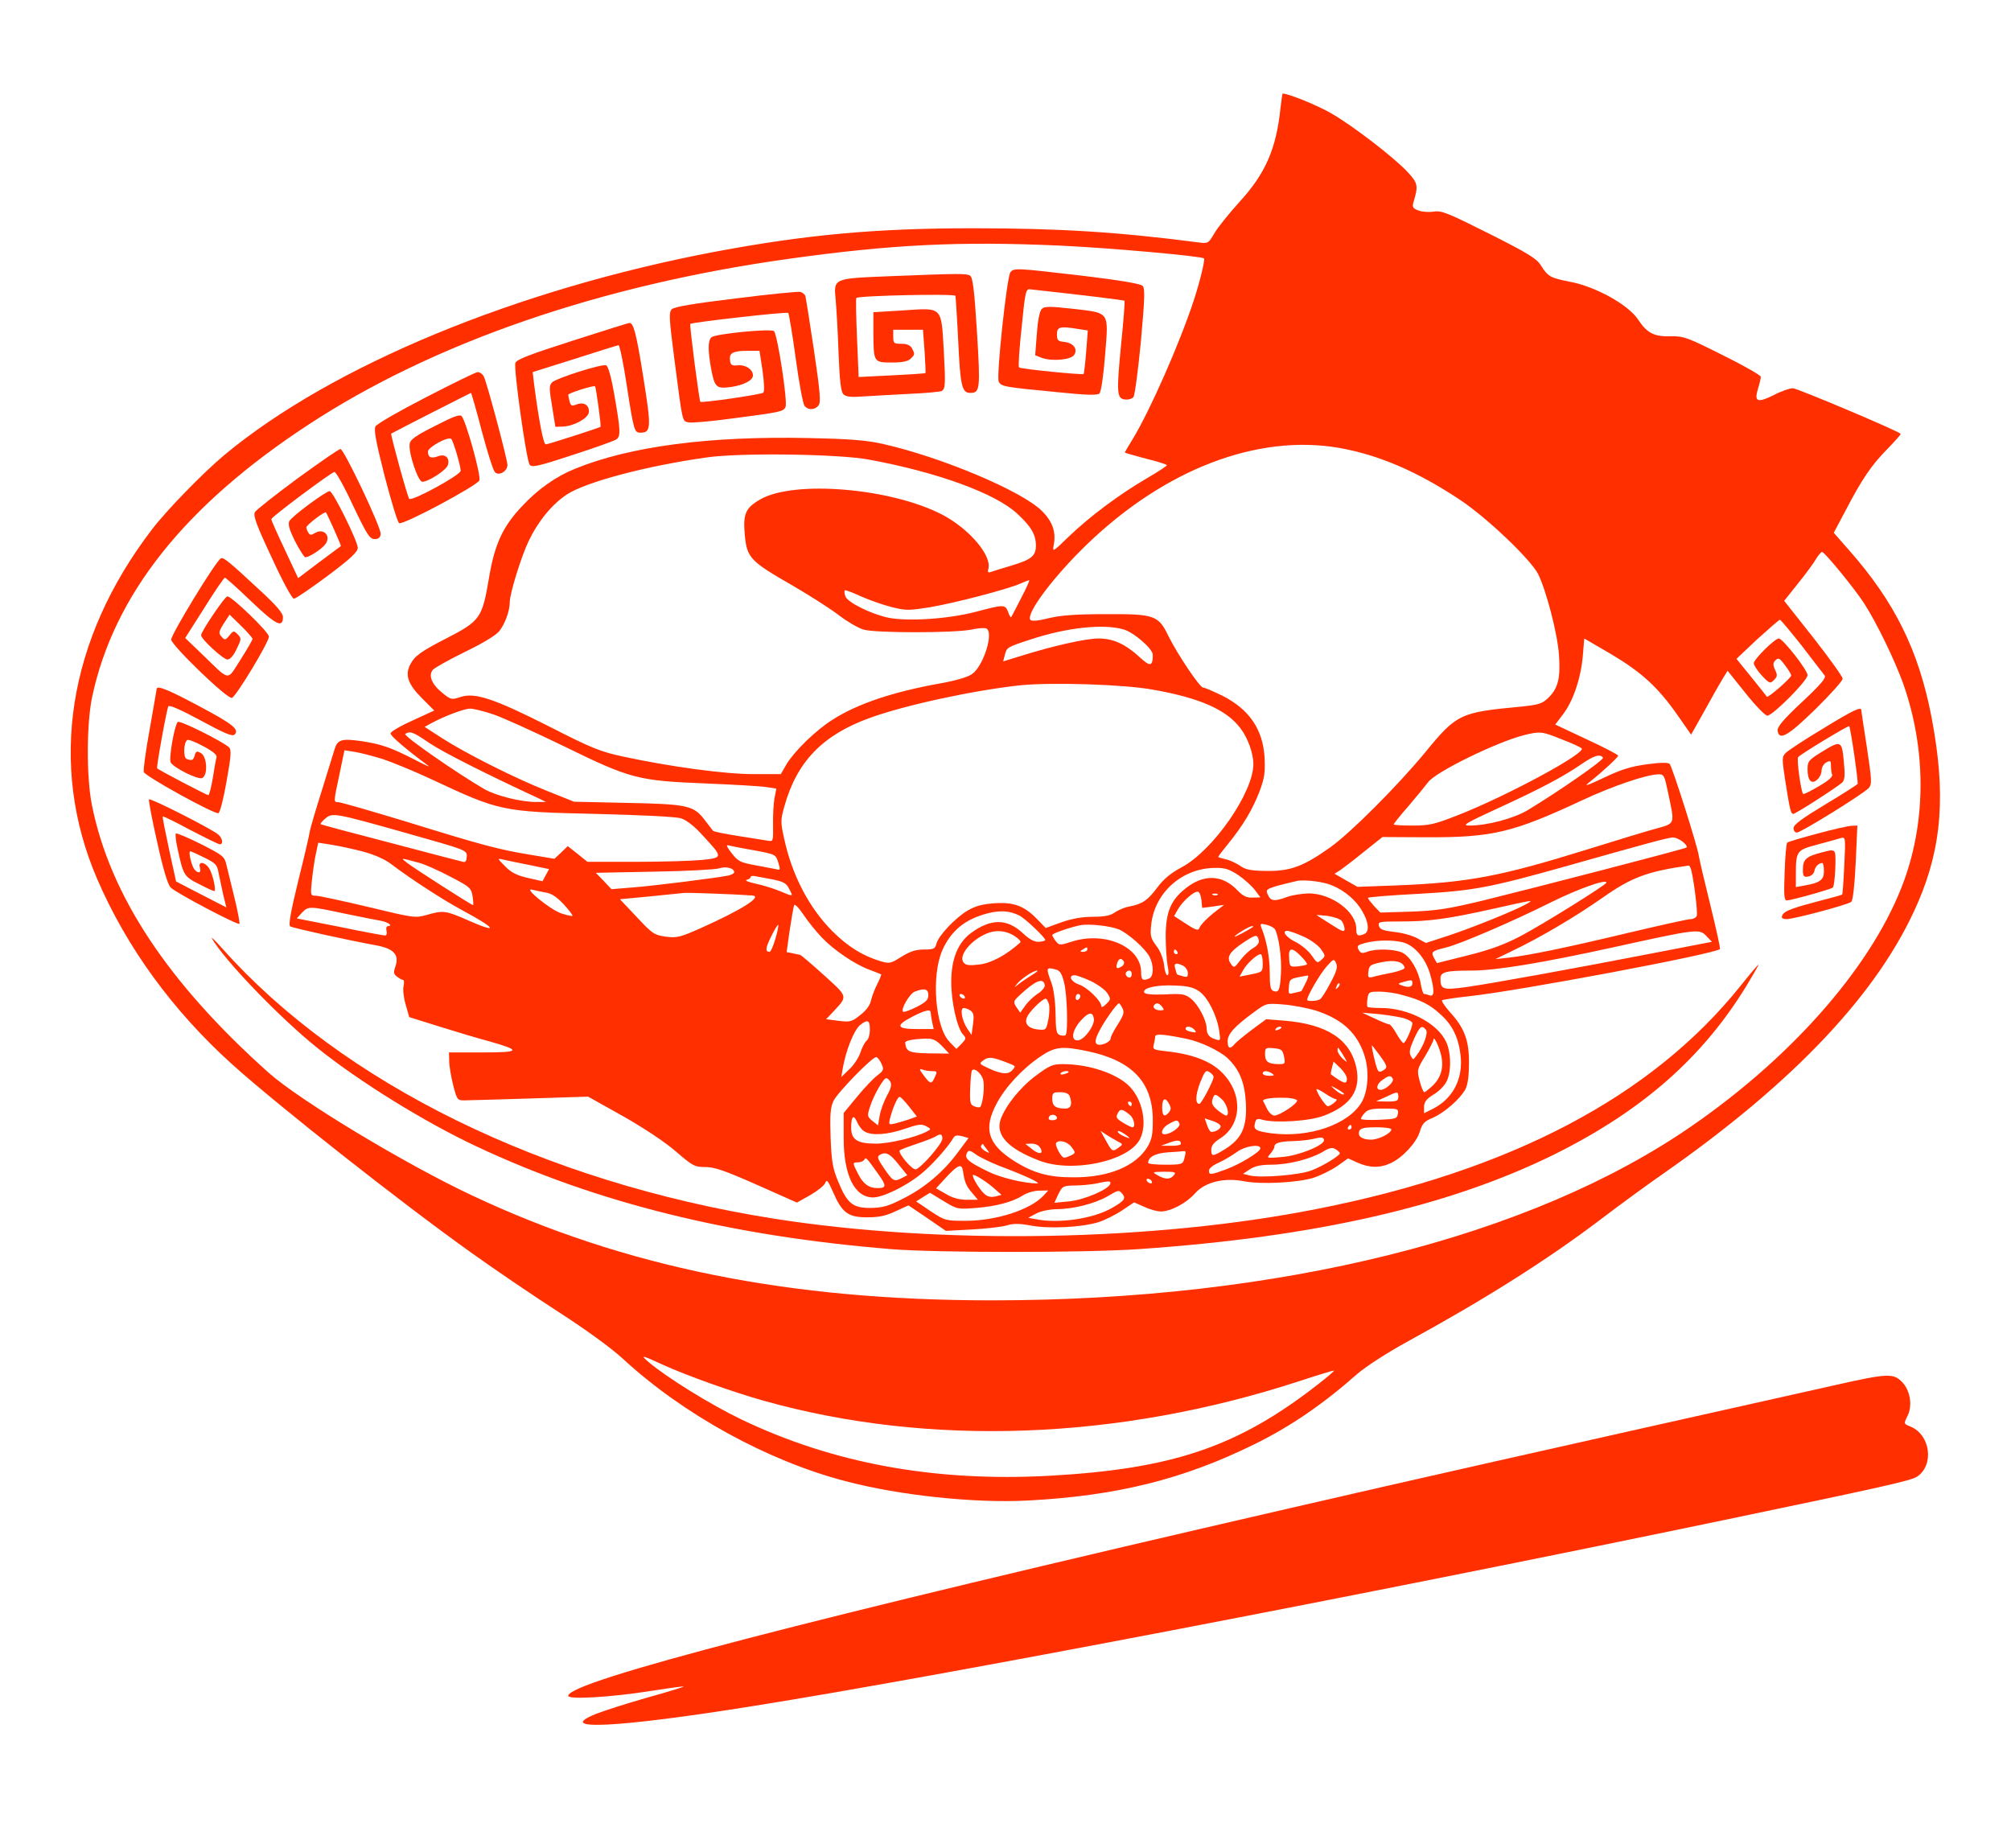 <?xml version="1.0" encoding="UTF-8" standalone="no"?>
<svg
   version="1.0"
   width="860pt"
   height="790pt"
   viewBox="0 0 860 790"
   preserveAspectRatio="xMidYMid meet"
   id="svg34"
   sodipodi:docname="-uoPCBPlAi1btuEka.svg"
   xmlns:inkscape="http://www.inkscape.org/namespaces/inkscape"
   xmlns:sodipodi="http://sodipodi.sourceforge.net/DTD/sodipodi-0.dtd"
   xmlns="http://www.w3.org/2000/svg"
   xmlns:svg="http://www.w3.org/2000/svg">
  <defs
     id="defs38" />
  <sodipodi:namedview
     id="namedview36"
     pagecolor="#ffffff"
     bordercolor="#000000"
     borderopacity="0.25"
     inkscape:showpageshadow="2"
     inkscape:pageopacity="0.0"
     inkscape:pagecheckerboard="0"
     inkscape:deskcolor="#d1d1d1"
     inkscape:document-units="pt" />
  <g
     transform="translate(0,790) scale(0.1,-0.1)"
     fill="#FF2F00"
     stroke="none"
     id="g32">
    <path
       d="M5476 7438 c-18 -174 -64 -280 -176 -402 -44 -49 -93 -109 -107 -134 -26 -44 -26 -44 -72 -38 -338 44 -591 60 -961 60 -412 0 -710 -27 -1100 -100 -851 -161 -1640 -487 -2100 -869 -91 -76 -249 -238 -311 -320 -359 -469 -443 -1006 -234 -1492 126 -293 323 -564 578 -794 192 -173 719 -589 1022 -805 99 -71 267 -185 374 -254 118 -76 225 -154 275 -200 258 -238 618 -436 951 -523 231 -61 551 -95 780 -83 381 20 666 91 970 241 151 74 292 170 439 300 37 32 125 89 212 137 335 183 601 351 833 527 84 64 201 149 260 190 565 394 928 779 1093 1162 104 241 120 469 58 793 -55 286 -158 493 -353 714 l-65 74 51 96 c70 134 110 193 179 263 33 34 58 62 56 64 -13 14 -443 195 -461 195 -13 0 -51 -13 -83 -30 -69 -34 -83 -28 -66 28 7 22 12 44 12 51 0 6 -73 48 -162 92 -152 76 -167 82 -221 81 -73 -2 -103 13 -142 72 -42 63 -180 140 -290 161 -86 17 -95 22 -126 71 -17 28 -56 52 -221 135 -178 89 -204 100 -237 94 -20 -3 -50 -1 -65 5 -23 8 -27 15 -22 33 22 73 20 83 -23 130 -58 63 -238 201 -329 253 -59 34 -182 84 -207 84 -1 0 -5 -28 -9 -62z m-946 -588 c217 -10 608 -45 619 -55 5 -6 -18 -101 -44 -180 -61 -185 -186 -468 -259 -589 -20 -32 -36 -60 -36 -61 0 -1 41 -13 90 -26 50 -12 90 -25 90 -28 0 -4 -39 -29 -87 -57 -118 -69 -242 -162 -331 -247 -69 -67 -72 -69 -66 -39 11 56 -4 101 -50 147 -85 85 -429 230 -677 286 -75 17 -139 22 -323 26 -421 9 -760 -35 -996 -131 -84 -34 -160 -88 -228 -161 -83 -88 -117 -163 -141 -307 -29 -171 -37 -183 -183 -258 -109 -56 -135 -75 -154 -112 -23 -45 -9 -84 51 -144 l52 -52 -93 -43 c-52 -23 -94 -48 -94 -55 0 -11 68 -69 160 -137 14 -10 -11 1 -55 24 -103 53 -144 67 -229 80 -85 12 -102 7 -115 -34 -5 -18 -31 -99 -56 -181 -26 -82 -48 -158 -50 -170 -1 -11 -23 -106 -49 -210 -33 -134 -43 -192 -35 -197 11 -7 246 -59 367 -81 76 -14 100 -40 83 -90 -9 -26 -8 -33 7 -44 9 -7 21 -14 26 -14 4 0 5 -12 2 -26 -4 -14 0 -50 9 -80 l15 -53 128 -40 c70 -22 167 -51 216 -64 137 -39 132 -47 -32 -47 l-142 0 1 -37 c0 -21 8 -67 17 -103 16 -62 18 -65 47 -65 17 0 143 4 280 8 l250 8 150 -84 c90 -51 180 -111 226 -151 72 -62 80 -66 125 -66 39 0 83 -15 221 -76 l171 -76 57 32 c31 18 60 41 64 52 6 17 12 10 33 -38 39 -90 65 -109 146 -109 51 0 80 6 122 26 l55 25 80 -54 80 -55 110 6 c60 3 128 11 149 17 29 9 55 9 103 0 78 -15 217 -8 290 14 28 9 74 32 102 51 l51 34 43 -19 c23 -11 55 -20 71 -20 43 0 110 36 147 78 43 48 124 68 211 51 72 -14 227 -6 295 15 28 9 73 31 100 49 l48 34 40 -18 c51 -23 97 -24 143 -2 51 24 110 88 124 135 10 33 19 44 54 58 51 22 119 82 141 123 10 20 15 58 15 111 1 97 -20 152 -82 219 -22 25 -37 48 -33 50 5 3 56 11 113 17 214 23 1054 181 1075 202 3 2 -16 87 -41 189 -25 101 -47 195 -49 209 -5 40 -114 383 -125 394 -6 6 -40 6 -97 -2 -68 -9 -110 -22 -183 -57 -79 -37 -89 -40 -60 -17 53 42 120 104 120 111 0 4 -61 36 -135 70 l-134 63 34 45 c43 56 76 155 84 250 l6 73 115 -67 c131 -78 200 -141 284 -261 l58 -83 58 103 c31 57 66 118 77 136 l21 34 77 -96 c42 -53 84 -96 93 -96 23 0 172 150 172 173 0 22 -106 157 -123 157 -17 0 -107 -89 -107 -106 0 -8 15 -31 34 -52 33 -35 36 -36 52 -20 15 15 16 21 5 44 -10 22 -9 30 2 41 12 12 18 9 40 -21 15 -19 27 -39 27 -44 0 -11 -99 -97 -104 -91 -1 2 -31 40 -66 83 l-64 79 89 84 c50 45 93 83 97 83 3 0 46 -51 94 -112 48 -62 91 -119 97 -126 8 -10 -16 -38 -97 -114 -80 -75 -106 -106 -104 -122 6 -45 44 -23 162 92 64 63 116 121 116 130 0 9 -57 88 -125 175 l-125 158 59 74 c33 41 68 88 77 105 10 16 22 30 26 30 11 0 141 -159 180 -220 55 -85 132 -246 167 -343 97 -276 99 -577 5 -839 -127 -353 -466 -746 -907 -1051 -689 -478 -1769 -747 -2995 -747 -869 0 -1572 142 -2222 448 -288 135 -740 408 -872 526 -431 385 -678 759 -755 1144 -24 120 -23 347 1 462 93 437 396 818 926 1165 534 350 1249 597 2058 709 437 61 727 75 1152 56z m1196 -865 c170 -30 334 -100 519 -223 113 -75 301 -254 333 -317 35 -71 83 -256 89 -346 7 -100 -4 -143 -47 -184 -25 -24 -40 -29 -122 -37 -254 -24 -269 -31 -404 -196 -120 -145 -317 -342 -405 -405 -114 -81 -170 -102 -270 -101 -72 1 -92 5 -117 23 -17 11 -44 24 -61 27 -17 4 -31 8 -31 10 0 3 19 28 43 57 64 79 103 145 133 222 22 59 25 82 22 145 -7 122 -66 207 -180 265 -39 19 -76 35 -83 35 -14 0 -110 143 -148 220 -43 89 -59 95 -267 94 -130 0 -193 -5 -244 -17 -42 -11 -73 -14 -79 -8 -23 23 95 182 241 323 334 322 729 473 1078 413z m-2011 -50 c294 -54 544 -145 637 -233 58 -54 78 -88 78 -135 0 -44 -19 -60 -107 -86 -40 -12 -79 -24 -87 -27 -11 -4 -13 0 -9 15 14 56 -81 168 -193 228 -218 116 -639 152 -784 67 -62 -36 -73 -62 -65 -150 9 -99 22 -113 205 -218 74 -43 163 -100 198 -127 34 -26 81 -54 105 -61 50 -15 387 -15 461 0 27 6 55 8 63 5 35 -13 -10 -160 -60 -195 -18 -13 -68 -28 -136 -40 -201 -36 -354 -87 -460 -155 -71 -44 -164 -135 -197 -190 l-25 -43 -116 0 c-122 0 -353 31 -558 75 -97 21 -133 35 -315 128 -237 120 -319 147 -380 127 -39 -13 -42 -12 -78 17 -46 37 -61 75 -41 99 8 9 69 43 136 76 75 36 131 70 147 88 25 31 46 87 46 126 0 36 49 195 81 261 40 84 99 156 162 198 81 54 342 123 598 159 143 21 566 15 694 -9z m652 -592 c-22 -43 -41 -80 -43 -82 -2 -2 -8 8 -13 23 -13 32 -17 32 -138 0 -119 -31 -291 -42 -375 -25 -75 16 -175 66 -183 92 -4 11 -5 22 -2 25 2 2 33 -9 69 -26 36 -16 96 -37 132 -46 61 -15 72 -15 165 0 106 18 328 76 383 100 18 8 36 15 39 15 4 1 -12 -34 -34 -76z m437 -134 c44 -12 126 -83 126 -109 0 -49 -11 -52 -55 -11 -62 57 -114 81 -177 81 -55 0 -196 -32 -330 -74 l-78 -24 7 27 c8 33 10 34 108 66 153 51 311 69 399 44z m127 -258 c199 -35 313 -85 373 -164 32 -41 56 -108 56 -154 0 -122 -173 -371 -308 -442 -45 -24 -76 -50 -103 -86 -41 -55 -63 -70 -119 -81 -19 -3 -47 -15 -62 -25 -19 -14 -44 -19 -95 -19 -45 0 -90 -8 -135 -24 l-66 -24 -34 35 c-56 59 -101 76 -183 71 -54 -4 -82 -11 -118 -32 -53 -32 -125 -108 -133 -143 -5 -20 -12 -23 -53 -23 -35 0 -59 -8 -96 -31 -46 -29 -51 -30 -89 -19 -77 23 -141 63 -207 129 -100 101 -172 239 -206 397 -15 68 -15 78 1 135 53 191 163 306 365 379 150 55 448 119 646 140 135 13 441 4 566 -19z m-2820 -106 c41 -14 175 -75 299 -135 288 -141 317 -148 610 -160 124 -5 242 -12 262 -16 l38 -6 -8 -41 c-4 -23 -7 -75 -6 -114 1 -69 0 -72 -20 -68 -12 2 -68 11 -126 20 -58 9 -108 19 -111 23 -3 4 -19 25 -37 48 -46 60 -74 66 -332 71 l-225 5 -115 46 c-139 55 -349 161 -450 226 l-74 48 29 16 c58 31 140 62 166 62 14 0 59 -11 100 -25z m-275 -122 c56 -38 242 -132 464 -235 l35 -17 -40 0 c-64 -1 -173 26 -224 55 -120 70 -349 229 -338 236 21 13 33 9 103 -39z m4842 16 c43 -16 81 -34 86 -39 20 -20 -321 -204 -528 -285 -102 -40 -123 -45 -195 -45 -45 0 -81 2 -81 5 0 3 28 38 63 78 34 40 72 86 84 102 30 43 289 170 408 201 72 18 79 17 163 -17z m-5040 -85 c42 -14 134 -52 205 -85 294 -138 305 -140 702 -149 198 -5 345 -12 367 -19 23 -7 57 -33 92 -72 89 -96 89 -96 -2 -106 -42 -4 -170 -8 -283 -8 l-207 0 -42 34 -42 33 -28 -27 -29 -27 -102 17 c-134 22 -203 40 -529 141 -152 46 -283 84 -293 84 -21 0 -21 -1 5 121 l21 101 45 -7 c24 -4 78 -18 120 -31z m5217 6 c5 -9 -183 -140 -320 -223 -61 -37 -175 -67 -252 -67 -33 0 -16 10 125 75 177 81 279 135 357 189 51 35 79 44 90 26z m278 -147 c30 -143 34 -132 -58 -158 -44 -12 -174 -52 -290 -88 -370 -115 -509 -141 -816 -153 l-164 -6 -49 28 -49 28 24 15 c13 9 59 44 102 79 l79 63 187 -1 c285 -1 371 20 669 159 128 60 273 109 323 110 25 1 27 -4 42 -76z m-5392 -176 c255 -72 256 -72 255 -99 -1 -20 -5 -26 -16 -23 -8 2 -148 38 -310 81 -162 42 -297 78 -299 80 -2 2 7 13 20 24 31 26 38 25 350 -63z m5455 -36 c14 -11 21 -22 16 -25 -11 -7 -652 -173 -872 -227 -146 -35 -196 -43 -306 -47 l-131 -4 -27 28 c-14 16 -26 31 -26 35 0 3 96 11 213 17 237 13 306 26 637 119 325 92 434 122 453 122 11 1 30 -8 43 -18z m-5644 -42 c48 -13 94 -33 120 -53 81 -62 223 -154 303 -197 149 -80 162 -104 24 -43 -93 41 -104 42 -174 22 -49 -14 -55 -13 -250 34 -110 26 -211 48 -224 48 -23 0 -24 1 -17 67 4 36 11 87 17 113 l10 47 57 -9 c31 -5 92 -18 134 -29z m1669 6 c96 -18 96 -18 107 -52 10 -33 10 -35 -11 -29 -12 2 -53 10 -90 17 -61 11 -72 17 -98 51 -17 21 -25 36 -17 34 7 -2 56 -12 109 -21z m-1426 -55 c22 -6 81 -32 130 -58 85 -44 90 -49 96 -84 3 -21 4 -38 2 -38 -7 0 -258 161 -284 182 -26 21 -29 21 56 -2z m466 -8 l87 -18 -14 -26 -14 -26 -62 14 c-48 11 -72 23 -98 50 -33 33 -34 35 -10 29 14 -3 64 -14 111 -23z m879 -32 c0 -4 -12 -11 -27 -14 -50 -10 -326 -45 -413 -51 l-85 -7 -33 35 -34 35 249 5 c136 2 262 9 278 14 30 10 65 1 65 -17z m4093 8 c13 -56 28 -181 23 -194 -3 -8 -15 -14 -26 -14 -12 0 -133 -27 -268 -59 -264 -63 -423 -96 -512 -106 l-55 -6 72 35 c121 58 270 146 387 228 123 87 192 112 367 137 4 1 9 -9 12 -21z m-1937 -20 c26 -18 58 -47 71 -64 l23 -31 -33 -1 c-26 -1 -41 6 -67 33 -65 67 -146 68 -224 3 -60 -49 -80 -99 -81 -198 0 -47 4 -104 8 -127 6 -27 5 -43 -1 -43 -5 0 -12 20 -14 45 -4 28 -16 59 -33 81 -24 32 -27 42 -22 89 14 138 132 243 273 244 42 1 60 -5 100 -31z m-1993 -18 c48 -10 60 -16 72 -41 18 -34 19 -34 -38 -10 -24 10 -70 25 -103 32 -32 7 -51 14 -41 17 9 2 17 7 17 12 0 4 8 6 18 4 9 -2 43 -8 75 -14z m2394 -26 c52 -21 102 -63 128 -109 29 -48 32 -90 9 -99 -28 -11 -34 -7 -34 23 0 73 -106 151 -204 151 -28 -1 -69 -7 -91 -15 -55 -20 -70 -19 -83 9 -10 22 -8 24 46 40 31 8 68 17 82 20 36 5 110 -4 147 -20z m1173 12 c0 -9 -278 -182 -368 -229 -67 -35 -128 -58 -225 -82 l-132 -33 -12 21 c-15 27 -10 31 52 46 61 15 288 113 448 193 115 57 237 101 237 84z m-4538 -42 c27 -4 49 -19 79 -51 22 -24 39 -46 37 -49 -3 -2 -25 3 -49 11 -46 16 -162 110 -124 101 11 -3 37 -8 57 -12z m886 -13 c44 -4 -46 -61 -220 -139 -90 -40 -103 -43 -151 -37 -49 7 -57 12 -124 84 l-72 76 127 12 c70 7 136 14 147 15 16 2 231 -6 293 -11z m1920 -20 l3 -33 47 6 47 7 -30 -23 c-42 -32 -71 -62 -77 -78 -3 -10 -17 -6 -56 20 l-51 33 17 30 c21 36 71 79 86 74 6 -2 12 -18 14 -36z m69 23 c-3 -3 -12 -4 -19 -1 -8 3 -5 6 6 6 11 1 17 -2 13 -5z m1318 -41 c-53 -29 -227 -99 -329 -133 l-98 -32 -37 20 c-20 11 -64 24 -98 27 -48 6 -62 11 -66 26 -5 18 2 19 93 19 121 0 202 11 395 54 178 40 178 40 140 19z m-3011 -141 c51 -54 141 -115 203 -138 27 -10 49 -19 51 -20 2 -1 -5 -19 -16 -41 -11 -21 -23 -53 -27 -70 -4 -21 -21 -44 -46 -63 -36 -29 -43 -31 -92 -25 l-54 7 34 36 c58 63 60 59 -43 152 -52 47 -98 86 -102 87 -4 1 -19 4 -33 7 l-25 5 13 93 c8 51 16 99 19 107 2 8 19 -9 40 -40 20 -30 55 -73 78 -97z m-2042 102 c68 -14 138 -28 156 -31 31 -5 55 -23 31 -23 -6 0 -9 -8 -6 -20 3 -11 0 -20 -6 -20 -7 0 -94 16 -195 37 l-183 36 22 24 c28 29 31 29 181 -3z m2888 -9 c25 -13 110 -94 110 -104 0 -4 -12 -7 -27 -8 -20 -1 -40 10 -69 37 -68 63 -136 63 -221 1 -56 -41 -85 -111 -85 -210 0 -85 25 -196 50 -224 15 -16 14 -19 -6 -40 l-22 -22 -29 30 c-62 62 -79 284 -31 392 37 83 96 132 191 157 56 15 97 12 139 -9z m1378 -23 c6 -9 12 -24 12 -34 0 -15 -9 -12 -57 19 -32 20 -60 38 -62 40 -3 1 18 0 45 -3 27 -4 55 -13 62 -22z m-2422 -76 c-9 -31 -20 -56 -25 -56 -19 0 -18 16 7 66 14 29 28 52 30 49 2 -2 -3 -29 -12 -59z m1469 40 c41 -18 112 -81 131 -117 19 -37 18 -85 -2 -93 -28 -11 -34 -6 -34 27 0 109 -156 177 -299 130 -49 -16 -52 -15 -66 3 -8 10 -15 22 -15 26 0 7 76 33 120 42 38 7 128 -3 165 -18z m667 1 c16 -26 30 -124 26 -188 -4 -73 -9 -85 -33 -76 -12 5 -15 23 -15 79 0 66 -14 139 -36 192 -6 17 -4 18 22 12 16 -4 32 -13 36 -19z m-93 10 c-16 -12 -79 -45 -79 -42 0 7 63 45 74 45 5 0 7 -1 5 -3z m-1022 -38 c19 -12 31 -25 26 -29 -60 -54 -124 -88 -174 -94 -43 -5 -58 -4 -68 8 -24 29 31 97 100 125 39 16 80 12 116 -10z m1236 -3 c30 -13 63 -37 75 -53 21 -29 21 -31 3 -47 -17 -16 -19 -14 -42 19 -13 19 -43 44 -66 56 -42 20 -64 49 -38 49 8 0 39 -11 68 -24z m1726 0 l22 -23 -243 -47 c-324 -63 -702 -132 -811 -147 -96 -13 -107 -10 -107 37 0 28 23 34 132 34 104 0 299 32 605 99 368 81 370 81 402 47z m-1916 -15 c3 -12 -4 -23 -24 -35 -16 -9 -41 -33 -55 -52 -26 -34 -27 -34 -41 -14 -19 27 -5 50 53 89 55 36 60 37 67 12z m619 -11 c48 -14 93 -67 113 -132 20 -69 20 -102 -1 -94 -9 3 -19 6 -24 6 -4 0 -10 19 -14 42 -9 56 -44 117 -78 134 -31 16 -115 19 -152 4 -21 -8 -27 -6 -36 9 -8 17 -5 20 28 29 50 13 119 14 164 2z m-1352 -30 c0 -5 -8 -10 -17 -10 -15 0 -16 2 -3 10 19 12 20 12 20 0z m385 -10 c3 -5 1 -10 -4 -10 -6 0 -11 5 -11 10 0 6 2 10 4 10 3 0 8 -4 11 -10z m530 -20 c16 -16 27 -32 24 -34 -2 -2 -20 -6 -39 -8 -33 -3 -35 -2 -37 35 -4 46 12 49 52 7z m-165 -28 c0 -38 -1 -38 -49 -48 l-50 -10 15 27 c14 27 59 69 75 69 5 0 9 -17 9 -38z m-594 7 c3 -6 0 -15 -7 -20 -22 -14 -28 -11 -22 11 6 22 18 26 29 9z m884 -91 c-18 -35 -38 -66 -44 -70 -13 -9 -56 -11 -56 -3 0 16 54 109 82 141 31 35 33 36 42 15 7 -16 2 -35 -24 -83z m317 65 c2 -6 -22 -15 -54 -22 -32 -6 -68 -14 -81 -18 -21 -5 -23 -3 -20 23 3 26 8 30 58 40 55 11 89 3 97 -23z m-946 7 c10 -6 19 -20 19 -31 0 -16 -4 -19 -22 -13 -13 3 -24 7 -24 8 -1 0 -5 11 -8 24 -8 24 3 28 35 12z m-544 -16 c16 -4 25 -19 34 -57 13 -51 17 -212 6 -223 -3 -3 -14 -3 -24 0 -15 5 -18 18 -19 93 -1 52 -8 106 -18 132 -24 64 -23 67 21 55z m-107 -25 c-19 -12 -44 -29 -55 -38 -19 -15 -19 -15 -5 3 17 21 69 56 85 56 6 0 -6 -10 -25 -21z m430 6 c0 -8 -4 -15 -9 -15 -13 0 -22 16 -14 24 11 11 23 6 23 -9z m-175 -30 c29 -14 61 -37 70 -51 16 -25 16 -27 -4 -47 -12 -12 -21 -16 -21 -10 0 23 -61 82 -95 93 -35 12 -49 40 -19 40 8 0 39 -11 69 -25z m919 -7 c-9 -18 -17 -34 -18 -35 0 -1 -14 -5 -29 -8 -27 -7 -28 -6 -25 26 3 35 2 34 81 48 4 0 0 -14 -9 -31z m-1116 -10 c2 -8 -11 -24 -27 -35 -17 -10 -42 -33 -55 -51 l-23 -32 -16 23 c-15 23 -14 26 16 54 66 61 99 74 105 41z m1572 7 c0 -16 -17 -19 -47 -8 -16 6 -15 8 7 14 38 11 40 10 40 -6z m-319 -18 c-10 -9 -11 -8 -5 6 3 10 9 15 12 12 3 -3 0 -11 -7 -18z m-591 -17 c36 -26 74 -102 84 -168 6 -42 6 -43 -16 -36 -27 8 -38 22 -38 49 -1 34 -36 100 -66 124 -26 21 -38 23 -113 19 -59 -2 -85 1 -88 9 -7 19 55 33 133 29 55 -2 79 -8 104 -26z m-1160 -15 c0 -20 -10 -30 -51 -51 -28 -14 -54 -23 -57 -20 -11 11 28 77 50 86 41 16 58 12 58 -15z m2025 1 c80 -21 120 -41 165 -83 51 -45 77 -99 86 -174 12 -101 -32 -186 -118 -230 l-38 -19 0 27 c0 21 10 34 39 52 21 12 46 36 55 53 23 38 23 126 0 174 -38 80 -162 144 -278 144 -29 0 -55 2 -58 5 -2 3 -3 18 0 35 4 28 7 30 51 30 25 0 69 -6 96 -14z m-1870 -6 c3 -5 2 -10 -4 -10 -5 0 -13 5 -16 10 -3 6 -2 10 4 10 5 0 13 -4 16 -10z m495 1 c0 -6 -4 -13 -10 -16 -5 -3 -10 1 -10 9 0 9 5 16 10 16 6 0 10 -4 10 -9z m-134 -35 c3 -13 2 -43 -3 -67 -9 -43 -10 -44 -43 -41 -47 5 -64 29 -43 62 16 26 63 70 75 70 4 0 10 -11 14 -24z m314 -17 c9 -17 6 -28 -19 -68 -17 -26 -31 -53 -31 -60 0 -18 -48 -37 -61 -24 -7 7 -4 24 12 54 20 41 76 119 84 119 3 0 9 -9 15 -21z m170 6 c10 -13 9 -15 -8 -15 -22 0 -36 13 -25 24 10 10 20 7 33 -9z m654 -15 c117 -37 183 -99 213 -199 19 -65 13 -148 -14 -194 -56 -95 -224 -153 -384 -133 -68 9 -80 16 -72 44 4 18 10 21 32 14 56 -15 203 -6 264 18 115 44 158 110 137 207 -27 120 -126 184 -309 199 l-76 6 -60 -44 c-33 -25 -66 -52 -74 -61 -20 -25 -31 -21 -31 11 0 31 30 64 115 126 49 36 51 37 123 31 40 -3 101 -15 136 -25z m-1472 -2 c12 -10 14 -23 9 -58 l-6 -45 -18 26 c-24 36 -33 89 -15 89 8 0 21 -6 30 -12z m-172 -7 c0 -5 3 -23 6 -40 l7 -31 -72 0 c-88 0 -93 15 -19 53 54 28 78 33 78 18z m698 -27 c4 -28 -39 -88 -66 -92 -34 -5 -29 40 9 83 34 38 52 41 57 9z m1315 5 c26 -6 47 -17 47 -24 0 -19 -29 -85 -38 -85 -4 0 -17 18 -30 40 -12 22 -26 40 -31 40 -5 0 -33 11 -62 25 l-54 25 60 -5 c33 -3 81 -10 108 -16z m-2273 -53 c0 -19 -6 -39 -13 -45 -8 -6 -20 -29 -27 -50 -7 -22 -28 -55 -48 -73 l-34 -33 6 37 c14 79 48 163 74 185 33 26 42 22 42 -21z m1389 0 c9 -11 6 -12 -14 -8 -14 2 -25 8 -25 13 0 14 26 11 39 -5z m371 10 c0 -2 -7 -7 -16 -10 -8 -3 -12 -2 -9 4 6 10 25 14 25 6z m618 -9 c11 -13 -10 -71 -41 -111 -14 -19 -14 -19 -24 0 -8 14 -4 32 14 72 25 54 33 61 51 39z m-1023 -39 c59 -12 140 -51 173 -81 52 -48 75 -105 80 -192 5 -103 -16 -151 -85 -196 -57 -35 -63 -36 -63 -5 0 17 11 31 36 47 96 59 101 193 9 284 -48 48 -126 78 -238 90 -54 6 -58 8 -53 28 3 12 6 28 6 35 0 13 39 10 135 -10z m-1047 -30 l31 -33 -86 1 c-87 2 -98 7 -102 46 -1 8 32 15 85 17 33 1 46 -5 72 -31z m2133 -32 c15 -54 4 -100 -32 -136 -17 -16 -34 -30 -38 -30 -4 0 -13 22 -20 48 -12 47 -11 50 24 107 19 32 35 64 35 69 0 19 20 -18 31 -58z m-261 -8 c35 -48 36 -54 11 -67 -16 -9 -20 -4 -33 49 -8 33 -13 60 -11 60 1 0 16 -19 33 -42z m-1248 17 c190 -40 278 -133 278 -295 0 -61 -4 -82 -23 -114 -50 -82 -164 -130 -312 -130 -109 -1 -178 18 -263 73 -108 70 -127 136 -70 242 37 71 112 151 188 202 62 42 93 45 202 22z m839 -22 c6 -31 5 -33 -21 -33 -46 0 -60 10 -60 42 0 28 2 29 37 26 33 -3 38 -7 44 -35z m261 -8 c11 -20 11 -20 -11 -1 -11 11 -21 26 -21 35 0 14 2 14 10 1 6 -8 16 -24 22 -35z m-1983 -22 c12 -26 11 -30 -18 -52 -17 -13 -56 -54 -87 -92 l-56 -68 0 -103 c-1 -162 46 -258 126 -258 41 0 139 47 203 99 46 36 118 117 141 157 5 9 16 11 36 6 l28 -8 -44 -59 c-62 -85 -145 -155 -236 -200 -64 -33 -87 -39 -139 -40 -77 0 -100 19 -139 114 -23 56 -28 85 -32 187 -3 99 -1 127 12 156 17 36 165 188 183 188 5 0 15 -12 22 -27z m531 6 c46 -18 45 -16 30 -34 -17 -20 -46 -19 -100 6 -43 20 -44 21 -25 35 21 16 37 15 95 -7z m1460 -71 c0 -26 -12 -23 -68 18 -2 1 0 14 4 28 l7 27 28 -27 c16 -15 29 -36 29 -46z m-1774 32 c22 0 23 -2 12 -25 -14 -32 -19 -32 -48 7 -19 25 -20 30 -6 25 10 -4 28 -7 42 -7z m219 -39 c6 -26 -1 -95 -12 -113 -2 -4 -13 -4 -25 1 -19 7 -21 14 -19 77 1 37 5 72 7 76 10 16 42 -12 49 -41z m985 14 c0 -15 -52 -115 -61 -115 -18 0 -17 37 3 90 20 50 25 56 40 46 10 -6 18 -15 18 -21z m250 15 c12 -8 9 -10 -12 -10 -16 0 -28 5 -28 10 0 13 20 13 40 0z m516 -22 c8 -13 -30 -48 -52 -48 -22 0 -17 26 9 43 27 19 34 20 43 5z m-2148 -14 c6 -12 2 -29 -15 -59 -13 -24 -27 -62 -31 -85 l-7 -42 -24 19 c-22 18 -23 22 -11 59 15 49 58 124 70 124 5 0 13 -7 18 -16z m1932 -44 c8 -5 10 -10 4 -10 -7 0 -22 9 -35 21 -19 16 -20 18 -4 10 11 -6 27 -15 35 -21z m-26 -30 c12 -1 -23 -30 -36 -30 -9 0 -48 59 -48 72 0 4 16 -4 36 -17 20 -14 42 -25 48 -25z m266 10 c0 -17 -7 -20 -47 -20 l-48 1 40 18 c52 25 55 25 55 1z m-753 -12 c21 -20 33 -68 16 -68 -5 1 -21 11 -37 24 -21 18 -26 29 -21 45 8 26 13 26 42 -1z m-1339 -30 l33 -42 -33 -12 c-18 -6 -45 -14 -61 -18 -26 -6 -27 -5 -21 21 11 44 32 93 41 93 5 0 23 -19 41 -42z m1659 27 c4 -13 -75 -65 -97 -65 -9 0 -23 12 -31 28 -7 15 -15 30 -17 34 -5 9 36 16 92 14 27 0 51 -6 53 -11z m-547 -16 c9 -15 8 -24 -1 -35 -19 -23 -29 -16 -29 21 0 39 14 46 30 14z m978 -41 c-3 -21 -9 -23 -80 -26 -43 -2 -78 0 -78 4 0 4 7 16 17 26 12 14 31 18 80 18 61 0 64 -1 61 -22z m-2279 -77 c32 -18 101 -12 172 13 56 19 70 21 89 11 22 -12 23 -13 4 -23 -47 -25 -161 -52 -218 -52 -80 0 -106 17 -106 69 0 49 11 58 26 22 7 -16 21 -34 33 -40z m1521 23 c0 -11 -21 -24 -40 -24 -4 0 -13 13 -18 29 l-10 29 34 -11 c19 -6 34 -16 34 -23z m-176 11 c5 -14 -38 -45 -64 -45 -21 0 -9 30 18 44 34 19 39 19 46 1z m736 -15 c0 -5 -5 -10 -11 -10 -5 0 -7 5 -4 10 3 6 8 10 11 10 2 0 4 -4 4 -10z m170 -9 c0 -17 -56 -45 -89 -44 -38 1 -56 15 -48 37 5 12 22 16 72 16 36 0 65 -4 65 -9z m-1920 -40 c0 -22 -96 -131 -115 -131 -17 0 -77 72 -67 81 4 4 36 16 72 28 36 12 72 26 80 31 22 14 30 12 30 -9z m1632 -6 c2 -22 -110 -67 -178 -72 -68 -6 -69 -6 -51 14 9 11 17 24 17 30 0 16 25 23 83 24 29 1 66 5 82 9 36 9 46 8 47 -5z m-612 -16 c0 -5 -19 -9 -42 -8 l-43 0 35 13 c36 13 50 12 50 -5z m-830 -23 c14 -18 14 -19 -8 -7 -12 7 -20 17 -16 22 3 6 7 9 8 7 1 -2 8 -12 16 -22z m1170 4 c0 -15 -85 -67 -147 -90 -65 -24 -73 -25 -73 -5 0 9 19 24 43 34 23 11 57 31 76 45 35 26 101 36 101 16z m340 -21 c0 -10 -71 -54 -120 -73 -49 -20 -218 -34 -266 -22 l-28 7 30 20 c20 13 47 19 89 19 74 0 166 23 220 54 31 19 43 21 57 12 10 -6 18 -14 18 -17z m-1551 -9 c16 -10 57 -30 92 -44 115 -43 184 -76 164 -76 -54 0 -156 24 -210 51 -78 38 -99 54 -92 74 8 20 13 19 46 -5z m891 13 c0 -5 -3 -18 -6 -30 -6 -21 -12 -23 -80 -23 -41 0 -74 3 -74 8 1 26 31 41 86 45 32 2 62 4 67 5 4 1 7 -1 7 -5z m-1228 -51 l38 -47 -25 -13 c-31 -16 -37 -13 -76 45 -25 36 -29 47 -18 54 26 16 44 8 81 -39z m-89 -38 c39 -54 39 -64 0 -64 -37 0 -61 17 -83 60 -25 48 -25 50 -1 50 11 0 23 5 27 11 7 12 8 12 57 -57z m365 10 c7 -49 14 -65 38 -93 l26 -31 -48 0 c-32 0 -61 8 -89 25 l-42 24 46 50 c48 51 64 57 69 25z m902 -19 c-15 -19 -37 -19 -70 0 -24 14 -23 14 29 15 46 0 52 -2 41 -15z m-771 -54 l34 -30 -27 -7 c-19 -4 -33 -1 -47 12 -19 17 -49 65 -49 79 0 9 53 -23 89 -54z m676 29 c3 -5 2 -10 -4 -10 -5 0 -13 5 -16 10 -3 6 -2 10 4 10 5 0 13 -4 16 -10z m-177 -12 c-7 -24 -115 -70 -178 -75 l-61 -6 17 37 c17 34 20 36 68 37 28 0 69 4 91 8 59 13 67 12 63 -1z m-286 -51 c-57 -60 -202 -107 -333 -107 -85 0 -88 1 -149 41 l-62 42 30 19 29 18 59 -36 c58 -35 60 -35 137 -29 89 7 158 26 202 54 17 11 48 20 69 20 l39 1 -21 -23z m338 8 c16 -19 8 -30 -43 -59 -80 -47 -229 -69 -327 -49 l-33 6 34 18 c21 11 56 18 89 19 70 0 162 24 215 54 49 29 50 29 65 11z m-1966 -730 c103 -47 297 -116 431 -154 709 -199 1519 -169 2293 84 76 25 142 45 147 45 4 0 -28 -28 -71 -61 -340 -265 -620 -360 -1145 -389 -492 -27 -927 53 -1319 241 -131 63 -315 177 -395 244 -39 33 -32 32 59 -10z"
       id="path2" />
    <path
       d="M4321 6736 c-15 -18 -61 -446 -50 -468 11 -21 25 -23 242 -44 137 -14 180 -15 189 -6 7 7 17 76 24 165 15 188 22 178 -141 197 -98 11 -119 10 -130 -1 -9 -9 -17 -50 -21 -106 l-7 -92 28 -11 c43 -16 126 -9 139 13 16 25 -4 51 -43 55 -27 3 -31 7 -31 33 0 32 14 35 93 22 l39 -6 -7 -91 c-4 -50 -9 -93 -11 -95 -5 -5 -268 21 -276 28 -4 3 1 80 11 171 15 153 18 165 36 163 211 -23 401 -46 404 -49 2 -2 -4 -83 -14 -181 -21 -216 -19 -237 16 -241 14 -2 30 3 36 10 6 7 20 114 32 238 17 190 18 227 7 238 -9 9 -99 24 -257 43 -282 33 -293 34 -308 15z"
       id="path4" />
    <path
       d="M3805 6719 c-245 -10 -240 -8 -231 -104 3 -33 9 -133 12 -223 5 -123 10 -167 21 -178 12 -11 32 -13 87 -9 39 2 128 8 197 11 69 3 131 9 136 12 16 10 17 26 9 175 -11 188 -5 181 -171 170 l-130 -8 0 -90 c1 -124 1 -125 79 -125 45 0 69 5 80 16 19 18 19 20 6 45 -8 13 -21 19 -45 19 -32 0 -35 2 -35 30 l0 30 64 0 63 0 7 -92 c3 -50 5 -92 4 -93 -2 -2 -67 -6 -144 -10 l-142 -7 -7 167 c-4 91 -5 168 -3 171 11 10 421 19 424 9 1 -5 7 -94 12 -197 9 -192 16 -218 52 -218 41 0 43 17 28 260 -11 178 -18 234 -29 241 -16 10 -44 10 -344 -2z"
       id="path6" />
    <path
       d="M3147 6624 c-183 -22 -263 -36 -274 -46 -13 -14 -12 -37 11 -214 36 -277 33 -263 60 -270 12 -3 94 4 182 16 215 28 223 30 233 49 11 19 -34 310 -49 325 -12 12 -250 -11 -267 -26 -16 -13 -16 -56 -2 -134 15 -80 22 -87 83 -79 56 8 96 28 96 50 0 25 -31 46 -64 43 -26 -3 -32 1 -34 21 -5 31 12 41 74 41 l52 0 13 -85 c7 -52 9 -89 3 -94 -9 -8 -264 -45 -269 -39 -5 5 -47 329 -43 333 7 7 413 53 419 47 3 -4 18 -92 32 -195 14 -104 31 -195 38 -203 15 -18 43 -18 59 2 11 12 8 54 -19 236 -18 121 -35 226 -37 233 -3 7 -13 15 -22 17 -9 2 -133 -10 -275 -28z"
       id="path8" />
    <path
       d="M2448 6443 c-184 -59 -239 -80 -244 -95 -8 -25 47 -416 61 -435 10 -13 36 -7 185 42 96 31 180 61 187 67 18 14 16 41 -9 185 -14 82 -27 127 -36 131 -18 7 -213 -55 -231 -73 -13 -13 -13 -26 0 -102 l14 -88 32 1 c47 2 107 35 111 60 4 30 -20 47 -51 35 -21 -8 -26 -7 -31 12 -3 12 -6 25 -6 29 0 7 110 42 115 36 4 -5 27 -170 23 -173 -7 -5 -224 -75 -234 -75 -10 0 -29 98 -50 257 l-6 52 178 56 c99 32 183 58 189 59 5 0 21 -76 35 -170 30 -195 33 -204 58 -204 47 0 48 19 13 238 -30 189 -42 233 -60 231 -3 0 -113 -34 -243 -76z"
       id="path10" />
    <path
       d="M1821 6201 c-113 -58 -210 -114 -215 -124 -8 -13 1 -64 39 -213 28 -108 56 -199 62 -201 19 -8 336 162 343 183 8 21 -58 256 -76 275 -9 8 -38 -3 -115 -43 -82 -41 -105 -58 -107 -76 -6 -38 36 -162 54 -162 26 0 103 50 109 71 10 31 -11 50 -42 38 -29 -11 -43 -5 -43 20 0 19 88 67 100 54 9 -10 40 -115 40 -136 0 -18 -209 -132 -220 -120 -7 7 -81 276 -77 279 31 17 339 174 341 174 2 0 23 -73 46 -162 24 -90 49 -169 56 -176 16 -19 54 2 54 30 0 23 -84 338 -100 376 -5 12 -18 21 -27 21 -10 -1 -110 -50 -222 -108z"
       id="path12" />
    <path
       d="M1272 5854 c-95 -70 -177 -135 -182 -144 -8 -15 8 -58 72 -194 46 -101 87 -176 95 -176 7 0 72 44 143 97 100 75 130 103 130 121 0 27 -106 242 -120 242 -17 0 -165 -110 -173 -129 -6 -13 1 -37 23 -82 18 -35 38 -67 44 -71 10 -6 72 33 88 56 25 35 -8 69 -45 47 -16 -10 -21 -10 -28 1 -5 7 -9 18 -9 23 0 10 79 70 84 64 7 -10 66 -142 64 -144 -2 -1 -43 -32 -93 -69 l-90 -68 -57 122 c-32 67 -58 126 -58 130 0 9 253 198 270 202 6 2 42 -62 79 -142 60 -126 72 -145 93 -145 16 0 24 6 26 21 4 25 -157 364 -172 364 -7 0 -89 -57 -184 -126z"
       id="path14" />
    <path
       d="M944 5512 c-24 -15 -214 -328 -212 -347 4 -27 242 -257 260 -249 19 8 158 238 158 262 0 19 -158 172 -178 172 -10 0 -112 -150 -112 -166 0 -17 95 -104 113 -104 11 0 26 17 39 45 21 43 21 46 4 63 -16 16 -18 16 -35 -5 -17 -21 -20 -21 -34 -5 -13 15 -12 21 10 56 l25 38 49 -48 c27 -26 49 -52 49 -56 0 -4 -23 -44 -51 -88 -60 -93 -42 -96 -165 23 l-72 69 82 129 c44 71 84 129 88 129 3 0 54 -45 112 -101 107 -102 136 -116 136 -67 0 16 -28 49 -93 109 -141 131 -162 148 -173 141z"
       id="path16" />
    <path
       d="M670 4954 c0 -3 -14 -81 -30 -173 -17 -93 -28 -175 -25 -182 7 -19 303 -182 319 -176 7 3 22 62 35 137 20 111 21 134 10 145 -28 25 -211 117 -219 108 -14 -15 -39 -157 -30 -173 13 -23 115 -74 134 -67 26 10 22 93 -5 107 -17 10 -21 8 -26 -9 -6 -22 -12 -25 -35 -16 -15 6 -13 71 3 81 5 3 36 -9 69 -27 43 -23 59 -37 56 -48 -3 -9 -10 -49 -16 -88 -7 -40 -15 -73 -19 -73 -7 0 -212 107 -219 115 -4 4 41 253 48 265 4 7 56 -16 139 -61 101 -55 135 -69 144 -60 22 22 -7 45 -154 123 -129 69 -179 89 -179 72z"
       id="path18" />
    <path
       d="M7795 4784 c-77 -46 -148 -93 -158 -103 -17 -17 -17 -23 -2 -122 19 -119 23 -139 34 -139 10 0 192 117 210 135 10 10 12 31 6 89 -8 90 -12 92 -96 40 -55 -34 -59 -40 -59 -73 0 -49 17 -67 42 -44 10 9 18 26 18 39 0 13 9 28 20 34 17 9 20 8 20 -14 0 -13 2 -30 5 -38 4 -9 -17 -27 -57 -50 -34 -20 -64 -35 -67 -33 -9 10 -29 151 -21 158 13 14 214 136 218 132 6 -6 40 -240 36 -247 -3 -4 -65 -44 -139 -88 -99 -60 -135 -86 -135 -101 0 -10 6 -19 14 -19 18 0 285 166 307 190 15 17 14 31 -7 172 -13 84 -24 156 -24 161 0 17 -33 2 -165 -79z"
       id="path20" />
    <path
       d="M637 4482 c-2 -4 13 -86 35 -182 26 -118 45 -181 58 -195 23 -23 286 -162 294 -155 2 3 -7 53 -21 110 -14 58 -30 122 -35 143 -8 35 -15 40 -109 88 -56 28 -104 48 -107 45 -3 -3 0 -32 7 -63 25 -116 28 -121 92 -153 32 -17 61 -30 65 -30 10 0 -6 73 -22 98 -19 28 -48 30 -39 2 7 -23 -7 -27 -24 -7 -12 16 -27 77 -17 77 3 0 30 -12 60 -27 47 -23 55 -31 60 -62 4 -20 13 -62 20 -94 l14 -57 -107 55 -108 56 -30 137 c-16 75 -29 139 -27 141 2 2 55 -24 118 -58 64 -33 120 -61 126 -61 16 0 12 26 -7 42 -30 25 -292 158 -296 150z"
       id="path22" />
    <path
       d="M7773 4336 c-67 -18 -126 -35 -130 -39 -4 -4 -9 -61 -11 -127 -4 -97 -2 -120 9 -120 19 0 190 48 197 55 9 8 15 132 9 149 -5 13 -13 13 -57 1 -66 -17 -80 -30 -80 -72 0 -30 3 -34 22 -31 13 2 24 11 27 23 3 19 18 35 34 35 4 0 7 -16 7 -35 0 -38 -17 -50 -87 -62 l-33 -6 0 50 c0 105 2 108 93 132 45 12 91 25 101 28 18 5 19 0 13 -117 -3 -67 -7 -123 -9 -125 -2 -2 -57 -17 -123 -34 -108 -29 -134 -41 -135 -63 0 -5 9 -8 20 -8 32 0 264 62 277 74 7 7 14 68 19 169 l7 157 -24 -1 c-13 0 -79 -15 -146 -33z"
       id="path24" />
    <path
       d="M906 3888 c50 -90 294 -344 454 -471 180 -144 458 -316 678 -419 515 -242 1087 -383 1772 -439 197 -16 828 -16 1060 0 756 52 1328 183 1779 406 376 187 636 416 824 727 26 43 47 80 47 83 0 3 -35 -38 -78 -92 -378 -471 -978 -788 -1809 -952 -700 -139 -1607 -155 -2328 -41 -982 156 -1840 577 -2355 1155 -29 33 -49 52 -44 43z"
       id="path26" />
    <path
       d="M4429 3300 c-67 -50 -129 -128 -150 -187 -22 -66 31 -124 164 -175 140 -55 383 -4 432 91 32 63 12 166 -43 224 -53 56 -174 97 -287 97 -44 0 -57 -6 -116 -50z m141 16 c0 -2 -9 -6 -20 -9 -11 -3 -18 -1 -14 4 5 9 34 13 34 5z m4 -102 c13 -34 7 -54 -18 -54 -42 0 -56 11 -56 41 0 26 3 29 34 29 22 0 36 -6 40 -16z m266 -34 c0 -5 -2 -10 -4 -10 -3 0 -8 5 -11 10 -3 6 -1 10 4 10 6 0 11 -4 11 -10z m-7 -48 c17 -15 24 -52 10 -52 -5 0 -23 9 -41 20 -28 17 -31 23 -22 40 11 21 20 19 53 -8z m-313 -13 c0 -5 -9 -9 -20 -9 -13 0 -18 5 -14 14 6 15 34 11 34 -5z m310 -85 c0 -2 -11 2 -25 8 -14 6 -25 15 -25 20 0 5 11 1 25 -8 14 -9 25 -18 25 -20z m-51 -14 c24 -12 24 -13 6 -26 -27 -20 -29 -19 -55 28 l-24 43 24 -16 c14 -9 36 -22 49 -29z m-196 -25 c17 -23 17 -25 -2 -35 -11 -5 -24 -10 -30 -10 -13 0 -42 55 -34 64 14 14 49 4 66 -19z m-133 -5 c14 -27 -9 -27 -41 0 l-24 19 27 1 c17 0 31 -7 38 -20z"
       id="path28" />
    <path
       d="M7850 1978 c-1327 -297 -1785 -400 -2335 -527 -2071 -477 -3085 -741 -3085 -802 0 -17 184 -6 354 21 71 11 134 20 140 19 6 0 -63 -22 -154 -47 -91 -26 -191 -58 -223 -71 -178 -72 92 -59 678 35 786 125 2594 471 4145 794 686 143 802 169 828 186 74 49 58 178 -27 214 -30 12 -30 12 -15 43 24 44 14 111 -22 148 -37 38 -62 37 -284 -13z"
       id="path30" />
  </g>
</svg>

